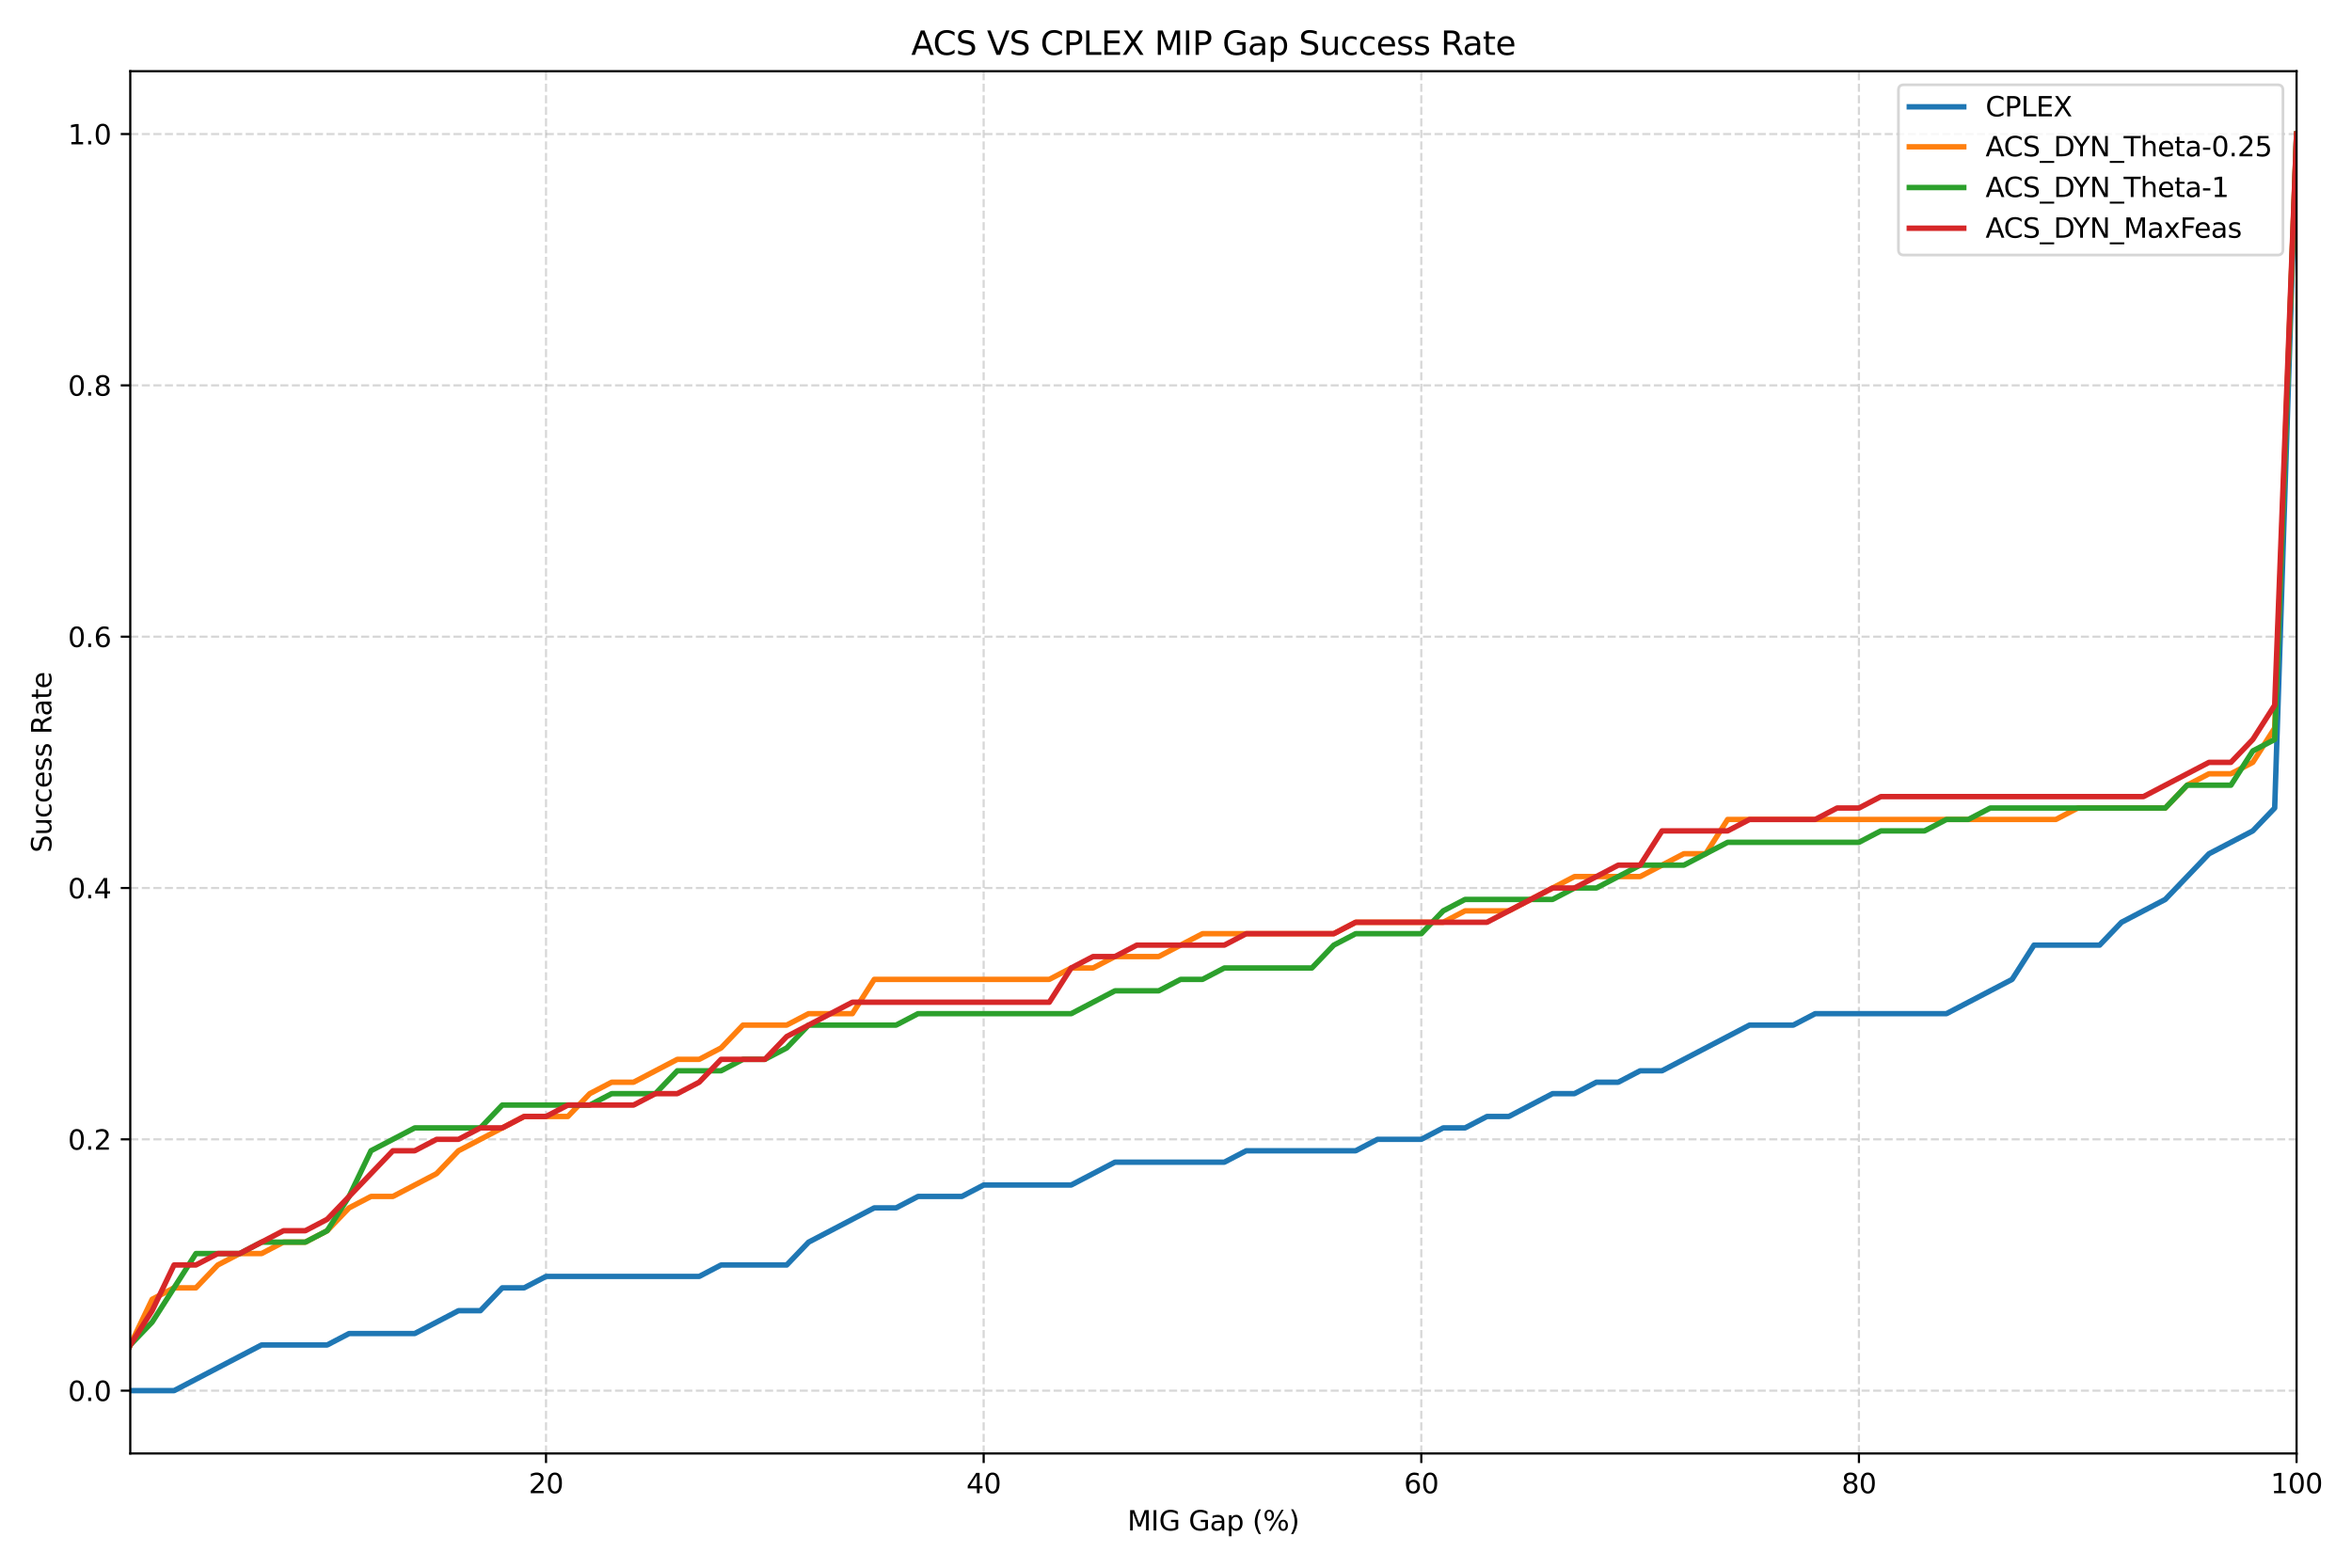 <?xml version="1.0" encoding="utf-8" standalone="no"?>
<!DOCTYPE svg PUBLIC "-//W3C//DTD SVG 1.1//EN"
  "http://www.w3.org/Graphics/SVG/1.1/DTD/svg11.dtd">
<svg xmlns:xlink="http://www.w3.org/1999/xlink" width="864pt" height="576pt" viewBox="0 0 864 576" xmlns="http://www.w3.org/2000/svg" version="1.1">
 <defs>
  <style type="text/css">*{stroke-linejoin: round; stroke-linecap: butt}</style>
 </defs>
 <g id="figure_1">
  <g id="patch_1">
   <path d="M 0 576 
L 864 576 
L 864 0 
L 0 0 
z
" style="fill: #ffffff"/>
  </g>
  <g id="axes_1">
   <g id="patch_2">
    <path d="M 47.855 534.04 
L 843.638 534.04 
L 843.638 26.16 
L 47.855 26.16 
z
" style="fill: #ffffff"/>
   </g>
   <g id="matplotlib.axis_1">
    <g id="xtick_1">
     <g id="line2d_1">
      <path d="M 200.581 534.04 
L 200.581 26.16 
" clip-path="url(#p7e79d8546c)" style="fill: none; stroke-dasharray: 2.96,1.28; stroke-dashoffset: 0; stroke: #b0b0b0; stroke-opacity: 0.5; stroke-width: 0.8"/>
     </g>
     <g id="line2d_2">
      <defs>
       <path id="mce7510c251" d="M 0 0 
L 0 3.5 
" style="stroke: #000000; stroke-width: 0.8"/>
      </defs>
      <g>
       <use xlink:href="#mce7510c251" x="200.581" y="534.04" style="stroke: #000000; stroke-width: 0.8"/>
      </g>
     </g>
     <g id="text_1">
      <!-- 20 -->
      <g transform="translate(194.218 548.638) scale(0.1 -0.1)">
       <defs>
        <path id="DejaVuSans-32" d="M 1228 531 
L 3431 531 
L 3431 0 
L 469 0 
L 469 531 
Q 828 903 1448 1529 
Q 2069 2156 2228 2338 
Q 2531 2678 2651 2914 
Q 2772 3150 2772 3378 
Q 2772 3750 2511 3984 
Q 2250 4219 1831 4219 
Q 1534 4219 1204 4116 
Q 875 4013 500 3803 
L 500 4441 
Q 881 4594 1212 4672 
Q 1544 4750 1819 4750 
Q 2544 4750 2975 4387 
Q 3406 4025 3406 3419 
Q 3406 3131 3298 2873 
Q 3191 2616 2906 2266 
Q 2828 2175 2409 1742 
Q 1991 1309 1228 531 
z
" transform="scale(0.016)"/>
        <path id="DejaVuSans-30" d="M 2034 4250 
Q 1547 4250 1301 3770 
Q 1056 3291 1056 2328 
Q 1056 1369 1301 889 
Q 1547 409 2034 409 
Q 2525 409 2770 889 
Q 3016 1369 3016 2328 
Q 3016 3291 2770 3770 
Q 2525 4250 2034 4250 
z
M 2034 4750 
Q 2819 4750 3233 4129 
Q 3647 3509 3647 2328 
Q 3647 1150 3233 529 
Q 2819 -91 2034 -91 
Q 1250 -91 836 529 
Q 422 1150 422 2328 
Q 422 3509 836 4129 
Q 1250 4750 2034 4750 
z
" transform="scale(0.016)"/>
       </defs>
       <use xlink:href="#DejaVuSans-32"/>
       <use xlink:href="#DejaVuSans-30" transform="translate(63.623 0)"/>
      </g>
     </g>
    </g>
    <g id="xtick_2">
     <g id="line2d_3">
      <path d="M 361.345 534.04 
L 361.345 26.16 
" clip-path="url(#p7e79d8546c)" style="fill: none; stroke-dasharray: 2.96,1.28; stroke-dashoffset: 0; stroke: #b0b0b0; stroke-opacity: 0.5; stroke-width: 0.8"/>
     </g>
     <g id="line2d_4">
      <g>
       <use xlink:href="#mce7510c251" x="361.345" y="534.04" style="stroke: #000000; stroke-width: 0.8"/>
      </g>
     </g>
     <g id="text_2">
      <!-- 40 -->
      <g transform="translate(354.983 548.638) scale(0.1 -0.1)">
       <defs>
        <path id="DejaVuSans-34" d="M 2419 4116 
L 825 1625 
L 2419 1625 
L 2419 4116 
z
M 2253 4666 
L 3047 4666 
L 3047 1625 
L 3713 1625 
L 3713 1100 
L 3047 1100 
L 3047 0 
L 2419 0 
L 2419 1100 
L 313 1100 
L 313 1709 
L 2253 4666 
z
" transform="scale(0.016)"/>
       </defs>
       <use xlink:href="#DejaVuSans-34"/>
       <use xlink:href="#DejaVuSans-30" transform="translate(63.623 0)"/>
      </g>
     </g>
    </g>
    <g id="xtick_3">
     <g id="line2d_5">
      <path d="M 522.109 534.04 
L 522.109 26.16 
" clip-path="url(#p7e79d8546c)" style="fill: none; stroke-dasharray: 2.96,1.28; stroke-dashoffset: 0; stroke: #b0b0b0; stroke-opacity: 0.5; stroke-width: 0.8"/>
     </g>
     <g id="line2d_6">
      <g>
       <use xlink:href="#mce7510c251" x="522.109" y="534.04" style="stroke: #000000; stroke-width: 0.8"/>
      </g>
     </g>
     <g id="text_3">
      <!-- 60 -->
      <g transform="translate(515.747 548.638) scale(0.1 -0.1)">
       <defs>
        <path id="DejaVuSans-36" d="M 2113 2584 
Q 1688 2584 1439 2293 
Q 1191 2003 1191 1497 
Q 1191 994 1439 701 
Q 1688 409 2113 409 
Q 2538 409 2786 701 
Q 3034 994 3034 1497 
Q 3034 2003 2786 2293 
Q 2538 2584 2113 2584 
z
M 3366 4563 
L 3366 3988 
Q 3128 4100 2886 4159 
Q 2644 4219 2406 4219 
Q 1781 4219 1451 3797 
Q 1122 3375 1075 2522 
Q 1259 2794 1537 2939 
Q 1816 3084 2150 3084 
Q 2853 3084 3261 2657 
Q 3669 2231 3669 1497 
Q 3669 778 3244 343 
Q 2819 -91 2113 -91 
Q 1303 -91 875 529 
Q 447 1150 447 2328 
Q 447 3434 972 4092 
Q 1497 4750 2381 4750 
Q 2619 4750 2861 4703 
Q 3103 4656 3366 4563 
z
" transform="scale(0.016)"/>
       </defs>
       <use xlink:href="#DejaVuSans-36"/>
       <use xlink:href="#DejaVuSans-30" transform="translate(63.623 0)"/>
      </g>
     </g>
    </g>
    <g id="xtick_4">
     <g id="line2d_7">
      <path d="M 682.873 534.04 
L 682.873 26.16 
" clip-path="url(#p7e79d8546c)" style="fill: none; stroke-dasharray: 2.96,1.28; stroke-dashoffset: 0; stroke: #b0b0b0; stroke-opacity: 0.5; stroke-width: 0.8"/>
     </g>
     <g id="line2d_8">
      <g>
       <use xlink:href="#mce7510c251" x="682.873" y="534.04" style="stroke: #000000; stroke-width: 0.8"/>
      </g>
     </g>
     <g id="text_4">
      <!-- 80 -->
      <g transform="translate(676.511 548.638) scale(0.1 -0.1)">
       <defs>
        <path id="DejaVuSans-38" d="M 2034 2216 
Q 1584 2216 1326 1975 
Q 1069 1734 1069 1313 
Q 1069 891 1326 650 
Q 1584 409 2034 409 
Q 2484 409 2743 651 
Q 3003 894 3003 1313 
Q 3003 1734 2745 1975 
Q 2488 2216 2034 2216 
z
M 1403 2484 
Q 997 2584 770 2862 
Q 544 3141 544 3541 
Q 544 4100 942 4425 
Q 1341 4750 2034 4750 
Q 2731 4750 3128 4425 
Q 3525 4100 3525 3541 
Q 3525 3141 3298 2862 
Q 3072 2584 2669 2484 
Q 3125 2378 3379 2068 
Q 3634 1759 3634 1313 
Q 3634 634 3220 271 
Q 2806 -91 2034 -91 
Q 1263 -91 848 271 
Q 434 634 434 1313 
Q 434 1759 690 2068 
Q 947 2378 1403 2484 
z
M 1172 3481 
Q 1172 3119 1398 2916 
Q 1625 2713 2034 2713 
Q 2441 2713 2670 2916 
Q 2900 3119 2900 3481 
Q 2900 3844 2670 4047 
Q 2441 4250 2034 4250 
Q 1625 4250 1398 4047 
Q 1172 3844 1172 3481 
z
" transform="scale(0.016)"/>
       </defs>
       <use xlink:href="#DejaVuSans-38"/>
       <use xlink:href="#DejaVuSans-30" transform="translate(63.623 0)"/>
      </g>
     </g>
    </g>
    <g id="xtick_5">
     <g id="line2d_9">
      <path d="M 843.638 534.04 
L 843.638 26.16 
" clip-path="url(#p7e79d8546c)" style="fill: none; stroke-dasharray: 2.96,1.28; stroke-dashoffset: 0; stroke: #b0b0b0; stroke-opacity: 0.5; stroke-width: 0.8"/>
     </g>
     <g id="line2d_10">
      <g>
       <use xlink:href="#mce7510c251" x="843.638" y="534.04" style="stroke: #000000; stroke-width: 0.8"/>
      </g>
     </g>
     <g id="text_5">
      <!-- 100 -->
      <g transform="translate(834.094 548.638) scale(0.1 -0.1)">
       <defs>
        <path id="DejaVuSans-31" d="M 794 531 
L 1825 531 
L 1825 4091 
L 703 3866 
L 703 4441 
L 1819 4666 
L 2450 4666 
L 2450 531 
L 3481 531 
L 3481 0 
L 794 0 
L 794 531 
z
" transform="scale(0.016)"/>
       </defs>
       <use xlink:href="#DejaVuSans-31"/>
       <use xlink:href="#DejaVuSans-30" transform="translate(63.623 0)"/>
       <use xlink:href="#DejaVuSans-30" transform="translate(127.246 0)"/>
      </g>
     </g>
    </g>
    <g id="text_6">
     <!-- MIG Gap (%) -->
     <g transform="translate(414.14 562.317) scale(0.1 -0.1)">
      <defs>
       <path id="DejaVuSans-4d" d="M 628 4666 
L 1569 4666 
L 2759 1491 
L 3956 4666 
L 4897 4666 
L 4897 0 
L 4281 0 
L 4281 4097 
L 3078 897 
L 2444 897 
L 1241 4097 
L 1241 0 
L 628 0 
L 628 4666 
z
" transform="scale(0.016)"/>
       <path id="DejaVuSans-49" d="M 628 4666 
L 1259 4666 
L 1259 0 
L 628 0 
L 628 4666 
z
" transform="scale(0.016)"/>
       <path id="DejaVuSans-47" d="M 3809 666 
L 3809 1919 
L 2778 1919 
L 2778 2438 
L 4434 2438 
L 4434 434 
Q 4069 175 3628 42 
Q 3188 -91 2688 -91 
Q 1594 -91 976 548 
Q 359 1188 359 2328 
Q 359 3472 976 4111 
Q 1594 4750 2688 4750 
Q 3144 4750 3555 4637 
Q 3966 4525 4313 4306 
L 4313 3634 
Q 3963 3931 3569 4081 
Q 3175 4231 2741 4231 
Q 1884 4231 1454 3753 
Q 1025 3275 1025 2328 
Q 1025 1384 1454 906 
Q 1884 428 2741 428 
Q 3075 428 3337 486 
Q 3600 544 3809 666 
z
" transform="scale(0.016)"/>
       <path id="DejaVuSans-20" transform="scale(0.016)"/>
       <path id="DejaVuSans-61" d="M 2194 1759 
Q 1497 1759 1228 1600 
Q 959 1441 959 1056 
Q 959 750 1161 570 
Q 1363 391 1709 391 
Q 2188 391 2477 730 
Q 2766 1069 2766 1631 
L 2766 1759 
L 2194 1759 
z
M 3341 1997 
L 3341 0 
L 2766 0 
L 2766 531 
Q 2569 213 2275 61 
Q 1981 -91 1556 -91 
Q 1019 -91 701 211 
Q 384 513 384 1019 
Q 384 1609 779 1909 
Q 1175 2209 1959 2209 
L 2766 2209 
L 2766 2266 
Q 2766 2663 2505 2880 
Q 2244 3097 1772 3097 
Q 1472 3097 1187 3025 
Q 903 2953 641 2809 
L 641 3341 
Q 956 3463 1253 3523 
Q 1550 3584 1831 3584 
Q 2591 3584 2966 3190 
Q 3341 2797 3341 1997 
z
" transform="scale(0.016)"/>
       <path id="DejaVuSans-70" d="M 1159 525 
L 1159 -1331 
L 581 -1331 
L 581 3500 
L 1159 3500 
L 1159 2969 
Q 1341 3281 1617 3432 
Q 1894 3584 2278 3584 
Q 2916 3584 3314 3078 
Q 3713 2572 3713 1747 
Q 3713 922 3314 415 
Q 2916 -91 2278 -91 
Q 1894 -91 1617 61 
Q 1341 213 1159 525 
z
M 3116 1747 
Q 3116 2381 2855 2742 
Q 2594 3103 2138 3103 
Q 1681 3103 1420 2742 
Q 1159 2381 1159 1747 
Q 1159 1113 1420 752 
Q 1681 391 2138 391 
Q 2594 391 2855 752 
Q 3116 1113 3116 1747 
z
" transform="scale(0.016)"/>
       <path id="DejaVuSans-28" d="M 1984 4856 
Q 1566 4138 1362 3434 
Q 1159 2731 1159 2009 
Q 1159 1288 1364 580 
Q 1569 -128 1984 -844 
L 1484 -844 
Q 1016 -109 783 600 
Q 550 1309 550 2009 
Q 550 2706 781 3412 
Q 1013 4119 1484 4856 
L 1984 4856 
z
" transform="scale(0.016)"/>
       <path id="DejaVuSans-25" d="M 4653 2053 
Q 4381 2053 4226 1822 
Q 4072 1591 4072 1178 
Q 4072 772 4226 539 
Q 4381 306 4653 306 
Q 4919 306 5073 539 
Q 5228 772 5228 1178 
Q 5228 1588 5073 1820 
Q 4919 2053 4653 2053 
z
M 4653 2450 
Q 5147 2450 5437 2106 
Q 5728 1763 5728 1178 
Q 5728 594 5436 251 
Q 5144 -91 4653 -91 
Q 4153 -91 3862 251 
Q 3572 594 3572 1178 
Q 3572 1766 3864 2108 
Q 4156 2450 4653 2450 
z
M 1428 4353 
Q 1159 4353 1004 4120 
Q 850 3888 850 3481 
Q 850 3069 1003 2837 
Q 1156 2606 1428 2606 
Q 1700 2606 1854 2837 
Q 2009 3069 2009 3481 
Q 2009 3884 1853 4118 
Q 1697 4353 1428 4353 
z
M 4250 4750 
L 4750 4750 
L 1831 -91 
L 1331 -91 
L 4250 4750 
z
M 1428 4750 
Q 1922 4750 2215 4408 
Q 2509 4066 2509 3481 
Q 2509 2891 2217 2550 
Q 1925 2209 1428 2209 
Q 931 2209 642 2551 
Q 353 2894 353 3481 
Q 353 4063 643 4406 
Q 934 4750 1428 4750 
z
" transform="scale(0.016)"/>
       <path id="DejaVuSans-29" d="M 513 4856 
L 1013 4856 
Q 1481 4119 1714 3412 
Q 1947 2706 1947 2009 
Q 1947 1309 1714 600 
Q 1481 -109 1013 -844 
L 513 -844 
Q 928 -128 1133 580 
Q 1338 1288 1338 2009 
Q 1338 2731 1133 3434 
Q 928 4138 513 4856 
z
" transform="scale(0.016)"/>
      </defs>
      <use xlink:href="#DejaVuSans-4d"/>
      <use xlink:href="#DejaVuSans-49" transform="translate(86.279 0)"/>
      <use xlink:href="#DejaVuSans-47" transform="translate(115.771 0)"/>
      <use xlink:href="#DejaVuSans-20" transform="translate(193.262 0)"/>
      <use xlink:href="#DejaVuSans-47" transform="translate(225.049 0)"/>
      <use xlink:href="#DejaVuSans-61" transform="translate(302.539 0)"/>
      <use xlink:href="#DejaVuSans-70" transform="translate(363.818 0)"/>
      <use xlink:href="#DejaVuSans-20" transform="translate(427.295 0)"/>
      <use xlink:href="#DejaVuSans-28" transform="translate(459.082 0)"/>
      <use xlink:href="#DejaVuSans-25" transform="translate(498.096 0)"/>
      <use xlink:href="#DejaVuSans-29" transform="translate(593.115 0)"/>
     </g>
    </g>
   </g>
   <g id="matplotlib.axis_2">
    <g id="ytick_1">
     <g id="line2d_11">
      <path d="M 47.855 510.955 
L 843.638 510.955 
" clip-path="url(#p7e79d8546c)" style="fill: none; stroke-dasharray: 2.96,1.28; stroke-dashoffset: 0; stroke: #b0b0b0; stroke-opacity: 0.5; stroke-width: 0.8"/>
     </g>
     <g id="line2d_12">
      <defs>
       <path id="m8bb99ec39e" d="M 0 0 
L -3.5 0 
" style="stroke: #000000; stroke-width: 0.8"/>
      </defs>
      <g>
       <use xlink:href="#m8bb99ec39e" x="47.855" y="510.955" style="stroke: #000000; stroke-width: 0.8"/>
      </g>
     </g>
     <g id="text_7">
      <!-- 0.0 -->
      <g transform="translate(24.952 514.754) scale(0.1 -0.1)">
       <defs>
        <path id="DejaVuSans-2e" d="M 684 794 
L 1344 794 
L 1344 0 
L 684 0 
L 684 794 
z
" transform="scale(0.016)"/>
       </defs>
       <use xlink:href="#DejaVuSans-30"/>
       <use xlink:href="#DejaVuSans-2e" transform="translate(63.623 0)"/>
       <use xlink:href="#DejaVuSans-30" transform="translate(95.41 0)"/>
      </g>
     </g>
    </g>
    <g id="ytick_2">
     <g id="line2d_13">
      <path d="M 47.855 418.613 
L 843.638 418.613 
" clip-path="url(#p7e79d8546c)" style="fill: none; stroke-dasharray: 2.96,1.28; stroke-dashoffset: 0; stroke: #b0b0b0; stroke-opacity: 0.5; stroke-width: 0.8"/>
     </g>
     <g id="line2d_14">
      <g>
       <use xlink:href="#m8bb99ec39e" x="47.855" y="418.613" style="stroke: #000000; stroke-width: 0.8"/>
      </g>
     </g>
     <g id="text_8">
      <!-- 0.2 -->
      <g transform="translate(24.952 422.412) scale(0.1 -0.1)">
       <use xlink:href="#DejaVuSans-30"/>
       <use xlink:href="#DejaVuSans-2e" transform="translate(63.623 0)"/>
       <use xlink:href="#DejaVuSans-32" transform="translate(95.41 0)"/>
      </g>
     </g>
    </g>
    <g id="ytick_3">
     <g id="line2d_15">
      <path d="M 47.855 326.271 
L 843.638 326.271 
" clip-path="url(#p7e79d8546c)" style="fill: none; stroke-dasharray: 2.96,1.28; stroke-dashoffset: 0; stroke: #b0b0b0; stroke-opacity: 0.5; stroke-width: 0.8"/>
     </g>
     <g id="line2d_16">
      <g>
       <use xlink:href="#m8bb99ec39e" x="47.855" y="326.271" style="stroke: #000000; stroke-width: 0.8"/>
      </g>
     </g>
     <g id="text_9">
      <!-- 0.4 -->
      <g transform="translate(24.952 330.07) scale(0.1 -0.1)">
       <use xlink:href="#DejaVuSans-30"/>
       <use xlink:href="#DejaVuSans-2e" transform="translate(63.623 0)"/>
       <use xlink:href="#DejaVuSans-34" transform="translate(95.41 0)"/>
      </g>
     </g>
    </g>
    <g id="ytick_4">
     <g id="line2d_17">
      <path d="M 47.855 233.929 
L 843.638 233.929 
" clip-path="url(#p7e79d8546c)" style="fill: none; stroke-dasharray: 2.96,1.28; stroke-dashoffset: 0; stroke: #b0b0b0; stroke-opacity: 0.5; stroke-width: 0.8"/>
     </g>
     <g id="line2d_18">
      <g>
       <use xlink:href="#m8bb99ec39e" x="47.855" y="233.929" style="stroke: #000000; stroke-width: 0.8"/>
      </g>
     </g>
     <g id="text_10">
      <!-- 0.6 -->
      <g transform="translate(24.952 237.728) scale(0.1 -0.1)">
       <use xlink:href="#DejaVuSans-30"/>
       <use xlink:href="#DejaVuSans-2e" transform="translate(63.623 0)"/>
       <use xlink:href="#DejaVuSans-36" transform="translate(95.41 0)"/>
      </g>
     </g>
    </g>
    <g id="ytick_5">
     <g id="line2d_19">
      <path d="M 47.855 141.587 
L 843.638 141.587 
" clip-path="url(#p7e79d8546c)" style="fill: none; stroke-dasharray: 2.96,1.28; stroke-dashoffset: 0; stroke: #b0b0b0; stroke-opacity: 0.5; stroke-width: 0.8"/>
     </g>
     <g id="line2d_20">
      <g>
       <use xlink:href="#m8bb99ec39e" x="47.855" y="141.587" style="stroke: #000000; stroke-width: 0.8"/>
      </g>
     </g>
     <g id="text_11">
      <!-- 0.8 -->
      <g transform="translate(24.952 145.386) scale(0.1 -0.1)">
       <use xlink:href="#DejaVuSans-30"/>
       <use xlink:href="#DejaVuSans-2e" transform="translate(63.623 0)"/>
       <use xlink:href="#DejaVuSans-38" transform="translate(95.41 0)"/>
      </g>
     </g>
    </g>
    <g id="ytick_6">
     <g id="line2d_21">
      <path d="M 47.855 49.245 
L 843.638 49.245 
" clip-path="url(#p7e79d8546c)" style="fill: none; stroke-dasharray: 2.96,1.28; stroke-dashoffset: 0; stroke: #b0b0b0; stroke-opacity: 0.5; stroke-width: 0.8"/>
     </g>
     <g id="line2d_22">
      <g>
       <use xlink:href="#m8bb99ec39e" x="47.855" y="49.245" style="stroke: #000000; stroke-width: 0.8"/>
      </g>
     </g>
     <g id="text_12">
      <!-- 1.0 -->
      <g transform="translate(24.952 53.045) scale(0.1 -0.1)">
       <use xlink:href="#DejaVuSans-31"/>
       <use xlink:href="#DejaVuSans-2e" transform="translate(63.623 0)"/>
       <use xlink:href="#DejaVuSans-30" transform="translate(95.41 0)"/>
      </g>
     </g>
    </g>
    <g id="text_13">
     <!-- Success Rate -->
     <g transform="translate(18.872 313.279) rotate(-90) scale(0.1 -0.1)">
      <defs>
       <path id="DejaVuSans-53" d="M 3425 4513 
L 3425 3897 
Q 3066 4069 2747 4153 
Q 2428 4238 2131 4238 
Q 1616 4238 1336 4038 
Q 1056 3838 1056 3469 
Q 1056 3159 1242 3001 
Q 1428 2844 1947 2747 
L 2328 2669 
Q 3034 2534 3370 2195 
Q 3706 1856 3706 1288 
Q 3706 609 3251 259 
Q 2797 -91 1919 -91 
Q 1588 -91 1214 -16 
Q 841 59 441 206 
L 441 856 
Q 825 641 1194 531 
Q 1563 422 1919 422 
Q 2459 422 2753 634 
Q 3047 847 3047 1241 
Q 3047 1584 2836 1778 
Q 2625 1972 2144 2069 
L 1759 2144 
Q 1053 2284 737 2584 
Q 422 2884 422 3419 
Q 422 4038 858 4394 
Q 1294 4750 2059 4750 
Q 2388 4750 2728 4690 
Q 3069 4631 3425 4513 
z
" transform="scale(0.016)"/>
       <path id="DejaVuSans-75" d="M 544 1381 
L 544 3500 
L 1119 3500 
L 1119 1403 
Q 1119 906 1312 657 
Q 1506 409 1894 409 
Q 2359 409 2629 706 
Q 2900 1003 2900 1516 
L 2900 3500 
L 3475 3500 
L 3475 0 
L 2900 0 
L 2900 538 
Q 2691 219 2414 64 
Q 2138 -91 1772 -91 
Q 1169 -91 856 284 
Q 544 659 544 1381 
z
M 1991 3584 
L 1991 3584 
z
" transform="scale(0.016)"/>
       <path id="DejaVuSans-63" d="M 3122 3366 
L 3122 2828 
Q 2878 2963 2633 3030 
Q 2388 3097 2138 3097 
Q 1578 3097 1268 2742 
Q 959 2388 959 1747 
Q 959 1106 1268 751 
Q 1578 397 2138 397 
Q 2388 397 2633 464 
Q 2878 531 3122 666 
L 3122 134 
Q 2881 22 2623 -34 
Q 2366 -91 2075 -91 
Q 1284 -91 818 406 
Q 353 903 353 1747 
Q 353 2603 823 3093 
Q 1294 3584 2113 3584 
Q 2378 3584 2631 3529 
Q 2884 3475 3122 3366 
z
" transform="scale(0.016)"/>
       <path id="DejaVuSans-65" d="M 3597 1894 
L 3597 1613 
L 953 1613 
Q 991 1019 1311 708 
Q 1631 397 2203 397 
Q 2534 397 2845 478 
Q 3156 559 3463 722 
L 3463 178 
Q 3153 47 2828 -22 
Q 2503 -91 2169 -91 
Q 1331 -91 842 396 
Q 353 884 353 1716 
Q 353 2575 817 3079 
Q 1281 3584 2069 3584 
Q 2775 3584 3186 3129 
Q 3597 2675 3597 1894 
z
M 3022 2063 
Q 3016 2534 2758 2815 
Q 2500 3097 2075 3097 
Q 1594 3097 1305 2825 
Q 1016 2553 972 2059 
L 3022 2063 
z
" transform="scale(0.016)"/>
       <path id="DejaVuSans-73" d="M 2834 3397 
L 2834 2853 
Q 2591 2978 2328 3040 
Q 2066 3103 1784 3103 
Q 1356 3103 1142 2972 
Q 928 2841 928 2578 
Q 928 2378 1081 2264 
Q 1234 2150 1697 2047 
L 1894 2003 
Q 2506 1872 2764 1633 
Q 3022 1394 3022 966 
Q 3022 478 2636 193 
Q 2250 -91 1575 -91 
Q 1294 -91 989 -36 
Q 684 19 347 128 
L 347 722 
Q 666 556 975 473 
Q 1284 391 1588 391 
Q 1994 391 2212 530 
Q 2431 669 2431 922 
Q 2431 1156 2273 1281 
Q 2116 1406 1581 1522 
L 1381 1569 
Q 847 1681 609 1914 
Q 372 2147 372 2553 
Q 372 3047 722 3315 
Q 1072 3584 1716 3584 
Q 2034 3584 2315 3537 
Q 2597 3491 2834 3397 
z
" transform="scale(0.016)"/>
       <path id="DejaVuSans-52" d="M 2841 2188 
Q 3044 2119 3236 1894 
Q 3428 1669 3622 1275 
L 4263 0 
L 3584 0 
L 2988 1197 
Q 2756 1666 2539 1819 
Q 2322 1972 1947 1972 
L 1259 1972 
L 1259 0 
L 628 0 
L 628 4666 
L 2053 4666 
Q 2853 4666 3247 4331 
Q 3641 3997 3641 3322 
Q 3641 2881 3436 2590 
Q 3231 2300 2841 2188 
z
M 1259 4147 
L 1259 2491 
L 2053 2491 
Q 2509 2491 2742 2702 
Q 2975 2913 2975 3322 
Q 2975 3731 2742 3939 
Q 2509 4147 2053 4147 
L 1259 4147 
z
" transform="scale(0.016)"/>
       <path id="DejaVuSans-74" d="M 1172 4494 
L 1172 3500 
L 2356 3500 
L 2356 3053 
L 1172 3053 
L 1172 1153 
Q 1172 725 1289 603 
Q 1406 481 1766 481 
L 2356 481 
L 2356 0 
L 1766 0 
Q 1100 0 847 248 
Q 594 497 594 1153 
L 594 3053 
L 172 3053 
L 172 3500 
L 594 3500 
L 594 4494 
L 1172 4494 
z
" transform="scale(0.016)"/>
      </defs>
      <use xlink:href="#DejaVuSans-53"/>
      <use xlink:href="#DejaVuSans-75" transform="translate(63.477 0)"/>
      <use xlink:href="#DejaVuSans-63" transform="translate(126.855 0)"/>
      <use xlink:href="#DejaVuSans-63" transform="translate(181.836 0)"/>
      <use xlink:href="#DejaVuSans-65" transform="translate(236.816 0)"/>
      <use xlink:href="#DejaVuSans-73" transform="translate(298.34 0)"/>
      <use xlink:href="#DejaVuSans-73" transform="translate(350.439 0)"/>
      <use xlink:href="#DejaVuSans-20" transform="translate(402.539 0)"/>
      <use xlink:href="#DejaVuSans-52" transform="translate(434.326 0)"/>
      <use xlink:href="#DejaVuSans-61" transform="translate(501.559 0)"/>
      <use xlink:href="#DejaVuSans-74" transform="translate(562.838 0)"/>
      <use xlink:href="#DejaVuSans-65" transform="translate(602.047 0)"/>
     </g>
    </g>
   </g>
   <g id="line2d_23">
    <path d="M 39.817 510.955 
L 47.855 510.955 
L 55.893 510.955 
L 63.931 510.955 
L 71.97 506.757 
L 80.008 502.56 
L 88.046 498.362 
L 96.084 494.165 
L 104.122 494.165 
L 112.161 494.165 
L 120.199 494.165 
L 128.237 489.968 
L 136.275 489.968 
L 144.313 489.968 
L 152.352 489.968 
L 160.39 485.77 
L 168.428 481.573 
L 176.466 481.573 
L 184.505 473.178 
L 192.543 473.178 
L 200.581 468.981 
L 208.619 468.981 
L 216.657 468.981 
L 224.696 468.981 
L 232.734 468.981 
L 240.772 468.981 
L 248.81 468.981 
L 256.848 468.981 
L 264.887 464.784 
L 272.925 464.784 
L 280.963 464.784 
L 289.001 464.784 
L 297.039 456.389 
L 305.078 452.192 
L 313.116 447.994 
L 321.154 443.797 
L 329.192 443.797 
L 337.23 439.6 
L 345.269 439.6 
L 353.307 439.6 
L 361.345 435.402 
L 369.383 435.402 
L 377.421 435.402 
L 385.46 435.402 
L 393.498 435.402 
L 401.536 431.205 
L 409.574 427.007 
L 417.613 427.007 
L 425.651 427.007 
L 433.689 427.007 
L 441.727 427.007 
L 449.765 427.007 
L 457.804 422.81 
L 465.842 422.81 
L 473.88 422.81 
L 481.918 422.81 
L 489.956 422.81 
L 497.995 422.81 
L 506.033 418.613 
L 514.071 418.613 
L 522.109 418.613 
L 530.147 414.415 
L 538.186 414.415 
L 546.224 410.218 
L 554.262 410.218 
L 562.3 406.021 
L 570.338 401.823 
L 578.377 401.823 
L 586.415 397.626 
L 594.453 397.626 
L 602.491 393.429 
L 610.529 393.429 
L 618.568 389.231 
L 626.606 385.034 
L 634.644 380.837 
L 642.682 376.639 
L 650.721 376.639 
L 658.759 376.639 
L 666.797 372.442 
L 674.835 372.442 
L 682.873 372.442 
L 690.912 372.442 
L 698.95 372.442 
L 706.988 372.442 
L 715.026 372.442 
L 723.064 368.244 
L 731.103 364.047 
L 739.141 359.85 
L 747.179 347.258 
L 755.217 347.258 
L 763.255 347.258 
L 771.294 347.258 
L 779.332 338.863 
L 787.37 334.666 
L 795.408 330.468 
L 803.446 322.074 
L 811.485 313.679 
L 819.523 309.481 
L 827.561 305.284 
L 835.599 296.889 
L 843.638 49.245 
" clip-path="url(#p7e79d8546c)" style="fill: none; stroke: #1f77b4; stroke-width: 2; stroke-linecap: square"/>
   </g>
   <g id="line2d_24">
    <path d="M 39.817 510.955 
L 47.855 494.165 
L 55.893 477.376 
L 63.931 473.178 
L 71.97 473.178 
L 80.008 464.784 
L 88.046 460.586 
L 96.084 460.586 
L 104.122 456.389 
L 112.161 456.389 
L 120.199 452.192 
L 128.237 443.797 
L 136.275 439.6 
L 144.313 439.6 
L 152.352 435.402 
L 160.39 431.205 
L 168.428 422.81 
L 176.466 418.613 
L 184.505 414.415 
L 192.543 410.218 
L 200.581 410.218 
L 208.619 410.218 
L 216.657 401.823 
L 224.696 397.626 
L 232.734 397.626 
L 240.772 393.429 
L 248.81 389.231 
L 256.848 389.231 
L 264.887 385.034 
L 272.925 376.639 
L 280.963 376.639 
L 289.001 376.639 
L 297.039 372.442 
L 305.078 372.442 
L 313.116 372.442 
L 321.154 359.85 
L 329.192 359.85 
L 337.23 359.85 
L 345.269 359.85 
L 353.307 359.85 
L 361.345 359.85 
L 369.383 359.85 
L 377.421 359.85 
L 385.46 359.85 
L 393.498 355.652 
L 401.536 355.652 
L 409.574 351.455 
L 417.613 351.455 
L 425.651 351.455 
L 433.689 347.258 
L 441.727 343.06 
L 449.765 343.06 
L 457.804 343.06 
L 465.842 343.06 
L 473.88 343.06 
L 481.918 343.06 
L 489.956 343.06 
L 497.995 338.863 
L 506.033 338.863 
L 514.071 338.863 
L 522.109 338.863 
L 530.147 338.863 
L 538.186 334.666 
L 546.224 334.666 
L 554.262 334.666 
L 562.3 330.468 
L 570.338 326.271 
L 578.377 322.074 
L 586.415 322.074 
L 594.453 322.074 
L 602.491 322.074 
L 610.529 317.876 
L 618.568 313.679 
L 626.606 313.679 
L 634.644 301.087 
L 642.682 301.087 
L 650.721 301.087 
L 658.759 301.087 
L 666.797 301.087 
L 674.835 301.087 
L 682.873 301.087 
L 690.912 301.087 
L 698.95 301.087 
L 706.988 301.087 
L 715.026 301.087 
L 723.064 301.087 
L 731.103 301.087 
L 739.141 301.087 
L 747.179 301.087 
L 755.217 301.087 
L 763.255 296.889 
L 771.294 296.889 
L 779.332 296.889 
L 787.37 296.889 
L 795.408 296.889 
L 803.446 288.495 
L 811.485 284.297 
L 819.523 284.297 
L 827.561 280.1 
L 835.599 267.508 
L 843.638 49.245 
" clip-path="url(#p7e79d8546c)" style="fill: none; stroke: #ff7f0e; stroke-width: 2; stroke-linecap: square"/>
   </g>
   <g id="line2d_25">
    <path d="M 39.817 510.955 
L 47.855 494.165 
L 55.893 485.77 
L 63.931 473.178 
L 71.97 460.586 
L 80.008 460.586 
L 88.046 460.586 
L 96.084 456.389 
L 104.122 456.389 
L 112.161 456.389 
L 120.199 452.192 
L 128.237 439.6 
L 136.275 422.81 
L 144.313 418.613 
L 152.352 414.415 
L 160.39 414.415 
L 168.428 414.415 
L 176.466 414.415 
L 184.505 406.021 
L 192.543 406.021 
L 200.581 406.021 
L 208.619 406.021 
L 216.657 406.021 
L 224.696 401.823 
L 232.734 401.823 
L 240.772 401.823 
L 248.81 393.429 
L 256.848 393.429 
L 264.887 393.429 
L 272.925 389.231 
L 280.963 389.231 
L 289.001 385.034 
L 297.039 376.639 
L 305.078 376.639 
L 313.116 376.639 
L 321.154 376.639 
L 329.192 376.639 
L 337.23 372.442 
L 345.269 372.442 
L 353.307 372.442 
L 361.345 372.442 
L 369.383 372.442 
L 377.421 372.442 
L 385.46 372.442 
L 393.498 372.442 
L 401.536 368.244 
L 409.574 364.047 
L 417.613 364.047 
L 425.651 364.047 
L 433.689 359.85 
L 441.727 359.85 
L 449.765 355.652 
L 457.804 355.652 
L 465.842 355.652 
L 473.88 355.652 
L 481.918 355.652 
L 489.956 347.258 
L 497.995 343.06 
L 506.033 343.06 
L 514.071 343.06 
L 522.109 343.06 
L 530.147 334.666 
L 538.186 330.468 
L 546.224 330.468 
L 554.262 330.468 
L 562.3 330.468 
L 570.338 330.468 
L 578.377 326.271 
L 586.415 326.271 
L 594.453 322.074 
L 602.491 317.876 
L 610.529 317.876 
L 618.568 317.876 
L 626.606 313.679 
L 634.644 309.481 
L 642.682 309.481 
L 650.721 309.481 
L 658.759 309.481 
L 666.797 309.481 
L 674.835 309.481 
L 682.873 309.481 
L 690.912 305.284 
L 698.95 305.284 
L 706.988 305.284 
L 715.026 301.087 
L 723.064 301.087 
L 731.103 296.889 
L 739.141 296.889 
L 747.179 296.889 
L 755.217 296.889 
L 763.255 296.889 
L 771.294 296.889 
L 779.332 296.889 
L 787.37 296.889 
L 795.408 296.889 
L 803.446 288.495 
L 811.485 288.495 
L 819.523 288.495 
L 827.561 275.903 
L 835.599 271.705 
L 843.638 49.245 
" clip-path="url(#p7e79d8546c)" style="fill: none; stroke: #2ca02c; stroke-width: 2; stroke-linecap: square"/>
   </g>
   <g id="line2d_26">
    <path d="M 39.817 510.955 
L 47.855 494.165 
L 55.893 481.573 
L 63.931 464.784 
L 71.97 464.784 
L 80.008 460.586 
L 88.046 460.586 
L 96.084 456.389 
L 104.122 452.192 
L 112.161 452.192 
L 120.199 447.994 
L 128.237 439.6 
L 136.275 431.205 
L 144.313 422.81 
L 152.352 422.81 
L 160.39 418.613 
L 168.428 418.613 
L 176.466 414.415 
L 184.505 414.415 
L 192.543 410.218 
L 200.581 410.218 
L 208.619 406.021 
L 216.657 406.021 
L 224.696 406.021 
L 232.734 406.021 
L 240.772 401.823 
L 248.81 401.823 
L 256.848 397.626 
L 264.887 389.231 
L 272.925 389.231 
L 280.963 389.231 
L 289.001 380.837 
L 297.039 376.639 
L 305.078 372.442 
L 313.116 368.244 
L 321.154 368.244 
L 329.192 368.244 
L 337.23 368.244 
L 345.269 368.244 
L 353.307 368.244 
L 361.345 368.244 
L 369.383 368.244 
L 377.421 368.244 
L 385.46 368.244 
L 393.498 355.652 
L 401.536 351.455 
L 409.574 351.455 
L 417.613 347.258 
L 425.651 347.258 
L 433.689 347.258 
L 441.727 347.258 
L 449.765 347.258 
L 457.804 343.06 
L 465.842 343.06 
L 473.88 343.06 
L 481.918 343.06 
L 489.956 343.06 
L 497.995 338.863 
L 506.033 338.863 
L 514.071 338.863 
L 522.109 338.863 
L 530.147 338.863 
L 538.186 338.863 
L 546.224 338.863 
L 554.262 334.666 
L 562.3 330.468 
L 570.338 326.271 
L 578.377 326.271 
L 586.415 322.074 
L 594.453 317.876 
L 602.491 317.876 
L 610.529 305.284 
L 618.568 305.284 
L 626.606 305.284 
L 634.644 305.284 
L 642.682 301.087 
L 650.721 301.087 
L 658.759 301.087 
L 666.797 301.087 
L 674.835 296.889 
L 682.873 296.889 
L 690.912 292.692 
L 698.95 292.692 
L 706.988 292.692 
L 715.026 292.692 
L 723.064 292.692 
L 731.103 292.692 
L 739.141 292.692 
L 747.179 292.692 
L 755.217 292.692 
L 763.255 292.692 
L 771.294 292.692 
L 779.332 292.692 
L 787.37 292.692 
L 795.408 288.495 
L 803.446 284.297 
L 811.485 280.1 
L 819.523 280.1 
L 827.561 271.705 
L 835.599 259.113 
L 843.638 49.245 
" clip-path="url(#p7e79d8546c)" style="fill: none; stroke: #d62728; stroke-width: 2; stroke-linecap: square"/>
   </g>
   <g id="patch_3">
    <path d="M 47.855 534.04 
L 47.855 26.16 
" style="fill: none; stroke: #000000; stroke-width: 0.8; stroke-linejoin: miter; stroke-linecap: square"/>
   </g>
   <g id="patch_4">
    <path d="M 843.638 534.04 
L 843.638 26.16 
" style="fill: none; stroke: #000000; stroke-width: 0.8; stroke-linejoin: miter; stroke-linecap: square"/>
   </g>
   <g id="patch_5">
    <path d="M 47.855 534.04 
L 843.638 534.04 
" style="fill: none; stroke: #000000; stroke-width: 0.8; stroke-linejoin: miter; stroke-linecap: square"/>
   </g>
   <g id="patch_6">
    <path d="M 47.855 26.16 
L 843.638 26.16 
" style="fill: none; stroke: #000000; stroke-width: 0.8; stroke-linejoin: miter; stroke-linecap: square"/>
   </g>
   <g id="text_14">
    <!-- ACS VS CPLEX MIP Gap Success Rate -->
    <g transform="translate(334.734 20.16) scale(0.12 -0.12)">
     <defs>
      <path id="DejaVuSans-41" d="M 2188 4044 
L 1331 1722 
L 3047 1722 
L 2188 4044 
z
M 1831 4666 
L 2547 4666 
L 4325 0 
L 3669 0 
L 3244 1197 
L 1141 1197 
L 716 0 
L 50 0 
L 1831 4666 
z
" transform="scale(0.016)"/>
      <path id="DejaVuSans-43" d="M 4122 4306 
L 4122 3641 
Q 3803 3938 3442 4084 
Q 3081 4231 2675 4231 
Q 1875 4231 1450 3742 
Q 1025 3253 1025 2328 
Q 1025 1406 1450 917 
Q 1875 428 2675 428 
Q 3081 428 3442 575 
Q 3803 722 4122 1019 
L 4122 359 
Q 3791 134 3420 21 
Q 3050 -91 2638 -91 
Q 1578 -91 968 557 
Q 359 1206 359 2328 
Q 359 3453 968 4101 
Q 1578 4750 2638 4750 
Q 3056 4750 3426 4639 
Q 3797 4528 4122 4306 
z
" transform="scale(0.016)"/>
      <path id="DejaVuSans-56" d="M 1831 0 
L 50 4666 
L 709 4666 
L 2188 738 
L 3669 4666 
L 4325 4666 
L 2547 0 
L 1831 0 
z
" transform="scale(0.016)"/>
      <path id="DejaVuSans-50" d="M 1259 4147 
L 1259 2394 
L 2053 2394 
Q 2494 2394 2734 2622 
Q 2975 2850 2975 3272 
Q 2975 3691 2734 3919 
Q 2494 4147 2053 4147 
L 1259 4147 
z
M 628 4666 
L 2053 4666 
Q 2838 4666 3239 4311 
Q 3641 3956 3641 3272 
Q 3641 2581 3239 2228 
Q 2838 1875 2053 1875 
L 1259 1875 
L 1259 0 
L 628 0 
L 628 4666 
z
" transform="scale(0.016)"/>
      <path id="DejaVuSans-4c" d="M 628 4666 
L 1259 4666 
L 1259 531 
L 3531 531 
L 3531 0 
L 628 0 
L 628 4666 
z
" transform="scale(0.016)"/>
      <path id="DejaVuSans-45" d="M 628 4666 
L 3578 4666 
L 3578 4134 
L 1259 4134 
L 1259 2753 
L 3481 2753 
L 3481 2222 
L 1259 2222 
L 1259 531 
L 3634 531 
L 3634 0 
L 628 0 
L 628 4666 
z
" transform="scale(0.016)"/>
      <path id="DejaVuSans-58" d="M 403 4666 
L 1081 4666 
L 2241 2931 
L 3406 4666 
L 4084 4666 
L 2584 2425 
L 4184 0 
L 3506 0 
L 2194 1984 
L 872 0 
L 191 0 
L 1856 2491 
L 403 4666 
z
" transform="scale(0.016)"/>
     </defs>
     <use xlink:href="#DejaVuSans-41"/>
     <use xlink:href="#DejaVuSans-43" transform="translate(66.658 0)"/>
     <use xlink:href="#DejaVuSans-53" transform="translate(136.482 0)"/>
     <use xlink:href="#DejaVuSans-20" transform="translate(199.959 0)"/>
     <use xlink:href="#DejaVuSans-56" transform="translate(231.746 0)"/>
     <use xlink:href="#DejaVuSans-53" transform="translate(300.154 0)"/>
     <use xlink:href="#DejaVuSans-20" transform="translate(363.631 0)"/>
     <use xlink:href="#DejaVuSans-43" transform="translate(395.418 0)"/>
     <use xlink:href="#DejaVuSans-50" transform="translate(465.242 0)"/>
     <use xlink:href="#DejaVuSans-4c" transform="translate(525.545 0)"/>
     <use xlink:href="#DejaVuSans-45" transform="translate(581.258 0)"/>
     <use xlink:href="#DejaVuSans-58" transform="translate(644.441 0)"/>
     <use xlink:href="#DejaVuSans-20" transform="translate(712.947 0)"/>
     <use xlink:href="#DejaVuSans-4d" transform="translate(744.734 0)"/>
     <use xlink:href="#DejaVuSans-49" transform="translate(831.014 0)"/>
     <use xlink:href="#DejaVuSans-50" transform="translate(860.506 0)"/>
     <use xlink:href="#DejaVuSans-20" transform="translate(920.809 0)"/>
     <use xlink:href="#DejaVuSans-47" transform="translate(952.596 0)"/>
     <use xlink:href="#DejaVuSans-61" transform="translate(1030.086 0)"/>
     <use xlink:href="#DejaVuSans-70" transform="translate(1091.365 0)"/>
     <use xlink:href="#DejaVuSans-20" transform="translate(1154.842 0)"/>
     <use xlink:href="#DejaVuSans-53" transform="translate(1186.629 0)"/>
     <use xlink:href="#DejaVuSans-75" transform="translate(1250.105 0)"/>
     <use xlink:href="#DejaVuSans-63" transform="translate(1313.484 0)"/>
     <use xlink:href="#DejaVuSans-63" transform="translate(1368.465 0)"/>
     <use xlink:href="#DejaVuSans-65" transform="translate(1423.445 0)"/>
     <use xlink:href="#DejaVuSans-73" transform="translate(1484.969 0)"/>
     <use xlink:href="#DejaVuSans-73" transform="translate(1537.068 0)"/>
     <use xlink:href="#DejaVuSans-20" transform="translate(1589.168 0)"/>
     <use xlink:href="#DejaVuSans-52" transform="translate(1620.955 0)"/>
     <use xlink:href="#DejaVuSans-61" transform="translate(1688.188 0)"/>
     <use xlink:href="#DejaVuSans-74" transform="translate(1749.467 0)"/>
     <use xlink:href="#DejaVuSans-65" transform="translate(1788.676 0)"/>
    </g>
   </g>
   <g id="legend_1">
    <g id="patch_7">
     <path d="M 699.381 93.707 
L 836.638 93.707 
Q 838.638 93.707 838.638 91.707 
L 838.638 33.16 
Q 838.638 31.16 836.638 31.16 
L 699.381 31.16 
Q 697.381 31.16 697.381 33.16 
L 697.381 91.707 
Q 697.381 93.707 699.381 93.707 
z
" style="fill: #ffffff; opacity: 0.8; stroke: #cccccc; stroke-linejoin: miter"/>
    </g>
    <g id="line2d_27">
     <path d="M 701.381 39.258 
L 711.381 39.258 
L 721.381 39.258 
" style="fill: none; stroke: #1f77b4; stroke-width: 2; stroke-linecap: square"/>
    </g>
    <g id="text_15">
     <!-- CPLEX -->
     <g transform="translate(729.381 42.758) scale(0.1 -0.1)">
      <use xlink:href="#DejaVuSans-43"/>
      <use xlink:href="#DejaVuSans-50" transform="translate(69.824 0)"/>
      <use xlink:href="#DejaVuSans-4c" transform="translate(130.127 0)"/>
      <use xlink:href="#DejaVuSans-45" transform="translate(185.84 0)"/>
      <use xlink:href="#DejaVuSans-58" transform="translate(249.023 0)"/>
     </g>
    </g>
    <g id="line2d_28">
     <path d="M 701.381 53.937 
L 711.381 53.937 
L 721.381 53.937 
" style="fill: none; stroke: #ff7f0e; stroke-width: 2; stroke-linecap: square"/>
    </g>
    <g id="text_16">
     <!-- ACS_DYN_Theta-0.25 -->
     <g transform="translate(729.381 57.437) scale(0.1 -0.1)">
      <defs>
       <path id="DejaVuSans-5f" d="M 3263 -1063 
L 3263 -1509 
L -63 -1509 
L -63 -1063 
L 3263 -1063 
z
" transform="scale(0.016)"/>
       <path id="DejaVuSans-44" d="M 1259 4147 
L 1259 519 
L 2022 519 
Q 2988 519 3436 956 
Q 3884 1394 3884 2338 
Q 3884 3275 3436 3711 
Q 2988 4147 2022 4147 
L 1259 4147 
z
M 628 4666 
L 1925 4666 
Q 3281 4666 3915 4102 
Q 4550 3538 4550 2338 
Q 4550 1131 3912 565 
Q 3275 0 1925 0 
L 628 0 
L 628 4666 
z
" transform="scale(0.016)"/>
       <path id="DejaVuSans-59" d="M -13 4666 
L 666 4666 
L 1959 2747 
L 3244 4666 
L 3922 4666 
L 2272 2222 
L 2272 0 
L 1638 0 
L 1638 2222 
L -13 4666 
z
" transform="scale(0.016)"/>
       <path id="DejaVuSans-4e" d="M 628 4666 
L 1478 4666 
L 3547 763 
L 3547 4666 
L 4159 4666 
L 4159 0 
L 3309 0 
L 1241 3903 
L 1241 0 
L 628 0 
L 628 4666 
z
" transform="scale(0.016)"/>
       <path id="DejaVuSans-54" d="M -19 4666 
L 3928 4666 
L 3928 4134 
L 2272 4134 
L 2272 0 
L 1638 0 
L 1638 4134 
L -19 4134 
L -19 4666 
z
" transform="scale(0.016)"/>
       <path id="DejaVuSans-68" d="M 3513 2113 
L 3513 0 
L 2938 0 
L 2938 2094 
Q 2938 2591 2744 2837 
Q 2550 3084 2163 3084 
Q 1697 3084 1428 2787 
Q 1159 2491 1159 1978 
L 1159 0 
L 581 0 
L 581 4863 
L 1159 4863 
L 1159 2956 
Q 1366 3272 1645 3428 
Q 1925 3584 2291 3584 
Q 2894 3584 3203 3211 
Q 3513 2838 3513 2113 
z
" transform="scale(0.016)"/>
       <path id="DejaVuSans-2d" d="M 313 2009 
L 1997 2009 
L 1997 1497 
L 313 1497 
L 313 2009 
z
" transform="scale(0.016)"/>
       <path id="DejaVuSans-35" d="M 691 4666 
L 3169 4666 
L 3169 4134 
L 1269 4134 
L 1269 2991 
Q 1406 3038 1543 3061 
Q 1681 3084 1819 3084 
Q 2600 3084 3056 2656 
Q 3513 2228 3513 1497 
Q 3513 744 3044 326 
Q 2575 -91 1722 -91 
Q 1428 -91 1123 -41 
Q 819 9 494 109 
L 494 744 
Q 775 591 1075 516 
Q 1375 441 1709 441 
Q 2250 441 2565 725 
Q 2881 1009 2881 1497 
Q 2881 1984 2565 2268 
Q 2250 2553 1709 2553 
Q 1456 2553 1204 2497 
Q 953 2441 691 2322 
L 691 4666 
z
" transform="scale(0.016)"/>
      </defs>
      <use xlink:href="#DejaVuSans-41"/>
      <use xlink:href="#DejaVuSans-43" transform="translate(66.658 0)"/>
      <use xlink:href="#DejaVuSans-53" transform="translate(136.482 0)"/>
      <use xlink:href="#DejaVuSans-5f" transform="translate(199.959 0)"/>
      <use xlink:href="#DejaVuSans-44" transform="translate(249.959 0)"/>
      <use xlink:href="#DejaVuSans-59" transform="translate(321.461 0)"/>
      <use xlink:href="#DejaVuSans-4e" transform="translate(382.545 0)"/>
      <use xlink:href="#DejaVuSans-5f" transform="translate(457.35 0)"/>
      <use xlink:href="#DejaVuSans-54" transform="translate(507.35 0)"/>
      <use xlink:href="#DejaVuSans-68" transform="translate(568.434 0)"/>
      <use xlink:href="#DejaVuSans-65" transform="translate(631.812 0)"/>
      <use xlink:href="#DejaVuSans-74" transform="translate(693.336 0)"/>
      <use xlink:href="#DejaVuSans-61" transform="translate(732.545 0)"/>
      <use xlink:href="#DejaVuSans-2d" transform="translate(793.824 0)"/>
      <use xlink:href="#DejaVuSans-30" transform="translate(829.908 0)"/>
      <use xlink:href="#DejaVuSans-2e" transform="translate(893.531 0)"/>
      <use xlink:href="#DejaVuSans-32" transform="translate(925.318 0)"/>
      <use xlink:href="#DejaVuSans-35" transform="translate(988.941 0)"/>
     </g>
    </g>
    <g id="line2d_29">
     <path d="M 701.381 68.893 
L 711.381 68.893 
L 721.381 68.893 
" style="fill: none; stroke: #2ca02c; stroke-width: 2; stroke-linecap: square"/>
    </g>
    <g id="text_17">
     <!-- ACS_DYN_Theta-1 -->
     <g transform="translate(729.381 72.393) scale(0.1 -0.1)">
      <use xlink:href="#DejaVuSans-41"/>
      <use xlink:href="#DejaVuSans-43" transform="translate(66.658 0)"/>
      <use xlink:href="#DejaVuSans-53" transform="translate(136.482 0)"/>
      <use xlink:href="#DejaVuSans-5f" transform="translate(199.959 0)"/>
      <use xlink:href="#DejaVuSans-44" transform="translate(249.959 0)"/>
      <use xlink:href="#DejaVuSans-59" transform="translate(321.461 0)"/>
      <use xlink:href="#DejaVuSans-4e" transform="translate(382.545 0)"/>
      <use xlink:href="#DejaVuSans-5f" transform="translate(457.35 0)"/>
      <use xlink:href="#DejaVuSans-54" transform="translate(507.35 0)"/>
      <use xlink:href="#DejaVuSans-68" transform="translate(568.434 0)"/>
      <use xlink:href="#DejaVuSans-65" transform="translate(631.812 0)"/>
      <use xlink:href="#DejaVuSans-74" transform="translate(693.336 0)"/>
      <use xlink:href="#DejaVuSans-61" transform="translate(732.545 0)"/>
      <use xlink:href="#DejaVuSans-2d" transform="translate(793.824 0)"/>
      <use xlink:href="#DejaVuSans-31" transform="translate(829.908 0)"/>
     </g>
    </g>
    <g id="line2d_30">
     <path d="M 701.381 83.849 
L 711.381 83.849 
L 721.381 83.849 
" style="fill: none; stroke: #d62728; stroke-width: 2; stroke-linecap: square"/>
    </g>
    <g id="text_18">
     <!-- ACS_DYN_MaxFeas -->
     <g transform="translate(729.381 87.349) scale(0.1 -0.1)">
      <defs>
       <path id="DejaVuSans-78" d="M 3513 3500 
L 2247 1797 
L 3578 0 
L 2900 0 
L 1881 1375 
L 863 0 
L 184 0 
L 1544 1831 
L 300 3500 
L 978 3500 
L 1906 2253 
L 2834 3500 
L 3513 3500 
z
" transform="scale(0.016)"/>
       <path id="DejaVuSans-46" d="M 628 4666 
L 3309 4666 
L 3309 4134 
L 1259 4134 
L 1259 2759 
L 3109 2759 
L 3109 2228 
L 1259 2228 
L 1259 0 
L 628 0 
L 628 4666 
z
" transform="scale(0.016)"/>
      </defs>
      <use xlink:href="#DejaVuSans-41"/>
      <use xlink:href="#DejaVuSans-43" transform="translate(66.658 0)"/>
      <use xlink:href="#DejaVuSans-53" transform="translate(136.482 0)"/>
      <use xlink:href="#DejaVuSans-5f" transform="translate(199.959 0)"/>
      <use xlink:href="#DejaVuSans-44" transform="translate(249.959 0)"/>
      <use xlink:href="#DejaVuSans-59" transform="translate(321.461 0)"/>
      <use xlink:href="#DejaVuSans-4e" transform="translate(382.545 0)"/>
      <use xlink:href="#DejaVuSans-5f" transform="translate(457.35 0)"/>
      <use xlink:href="#DejaVuSans-4d" transform="translate(507.35 0)"/>
      <use xlink:href="#DejaVuSans-61" transform="translate(593.629 0)"/>
      <use xlink:href="#DejaVuSans-78" transform="translate(654.908 0)"/>
      <use xlink:href="#DejaVuSans-46" transform="translate(714.088 0)"/>
      <use xlink:href="#DejaVuSans-65" transform="translate(766.107 0)"/>
      <use xlink:href="#DejaVuSans-61" transform="translate(827.631 0)"/>
      <use xlink:href="#DejaVuSans-73" transform="translate(888.91 0)"/>
     </g>
    </g>
   </g>
  </g>
 </g>
 <defs>
  <clipPath id="p7e79d8546c">
   <rect x="47.855" y="26.16" width="795.783" height="507.88"/>
  </clipPath>
 </defs>
</svg>

